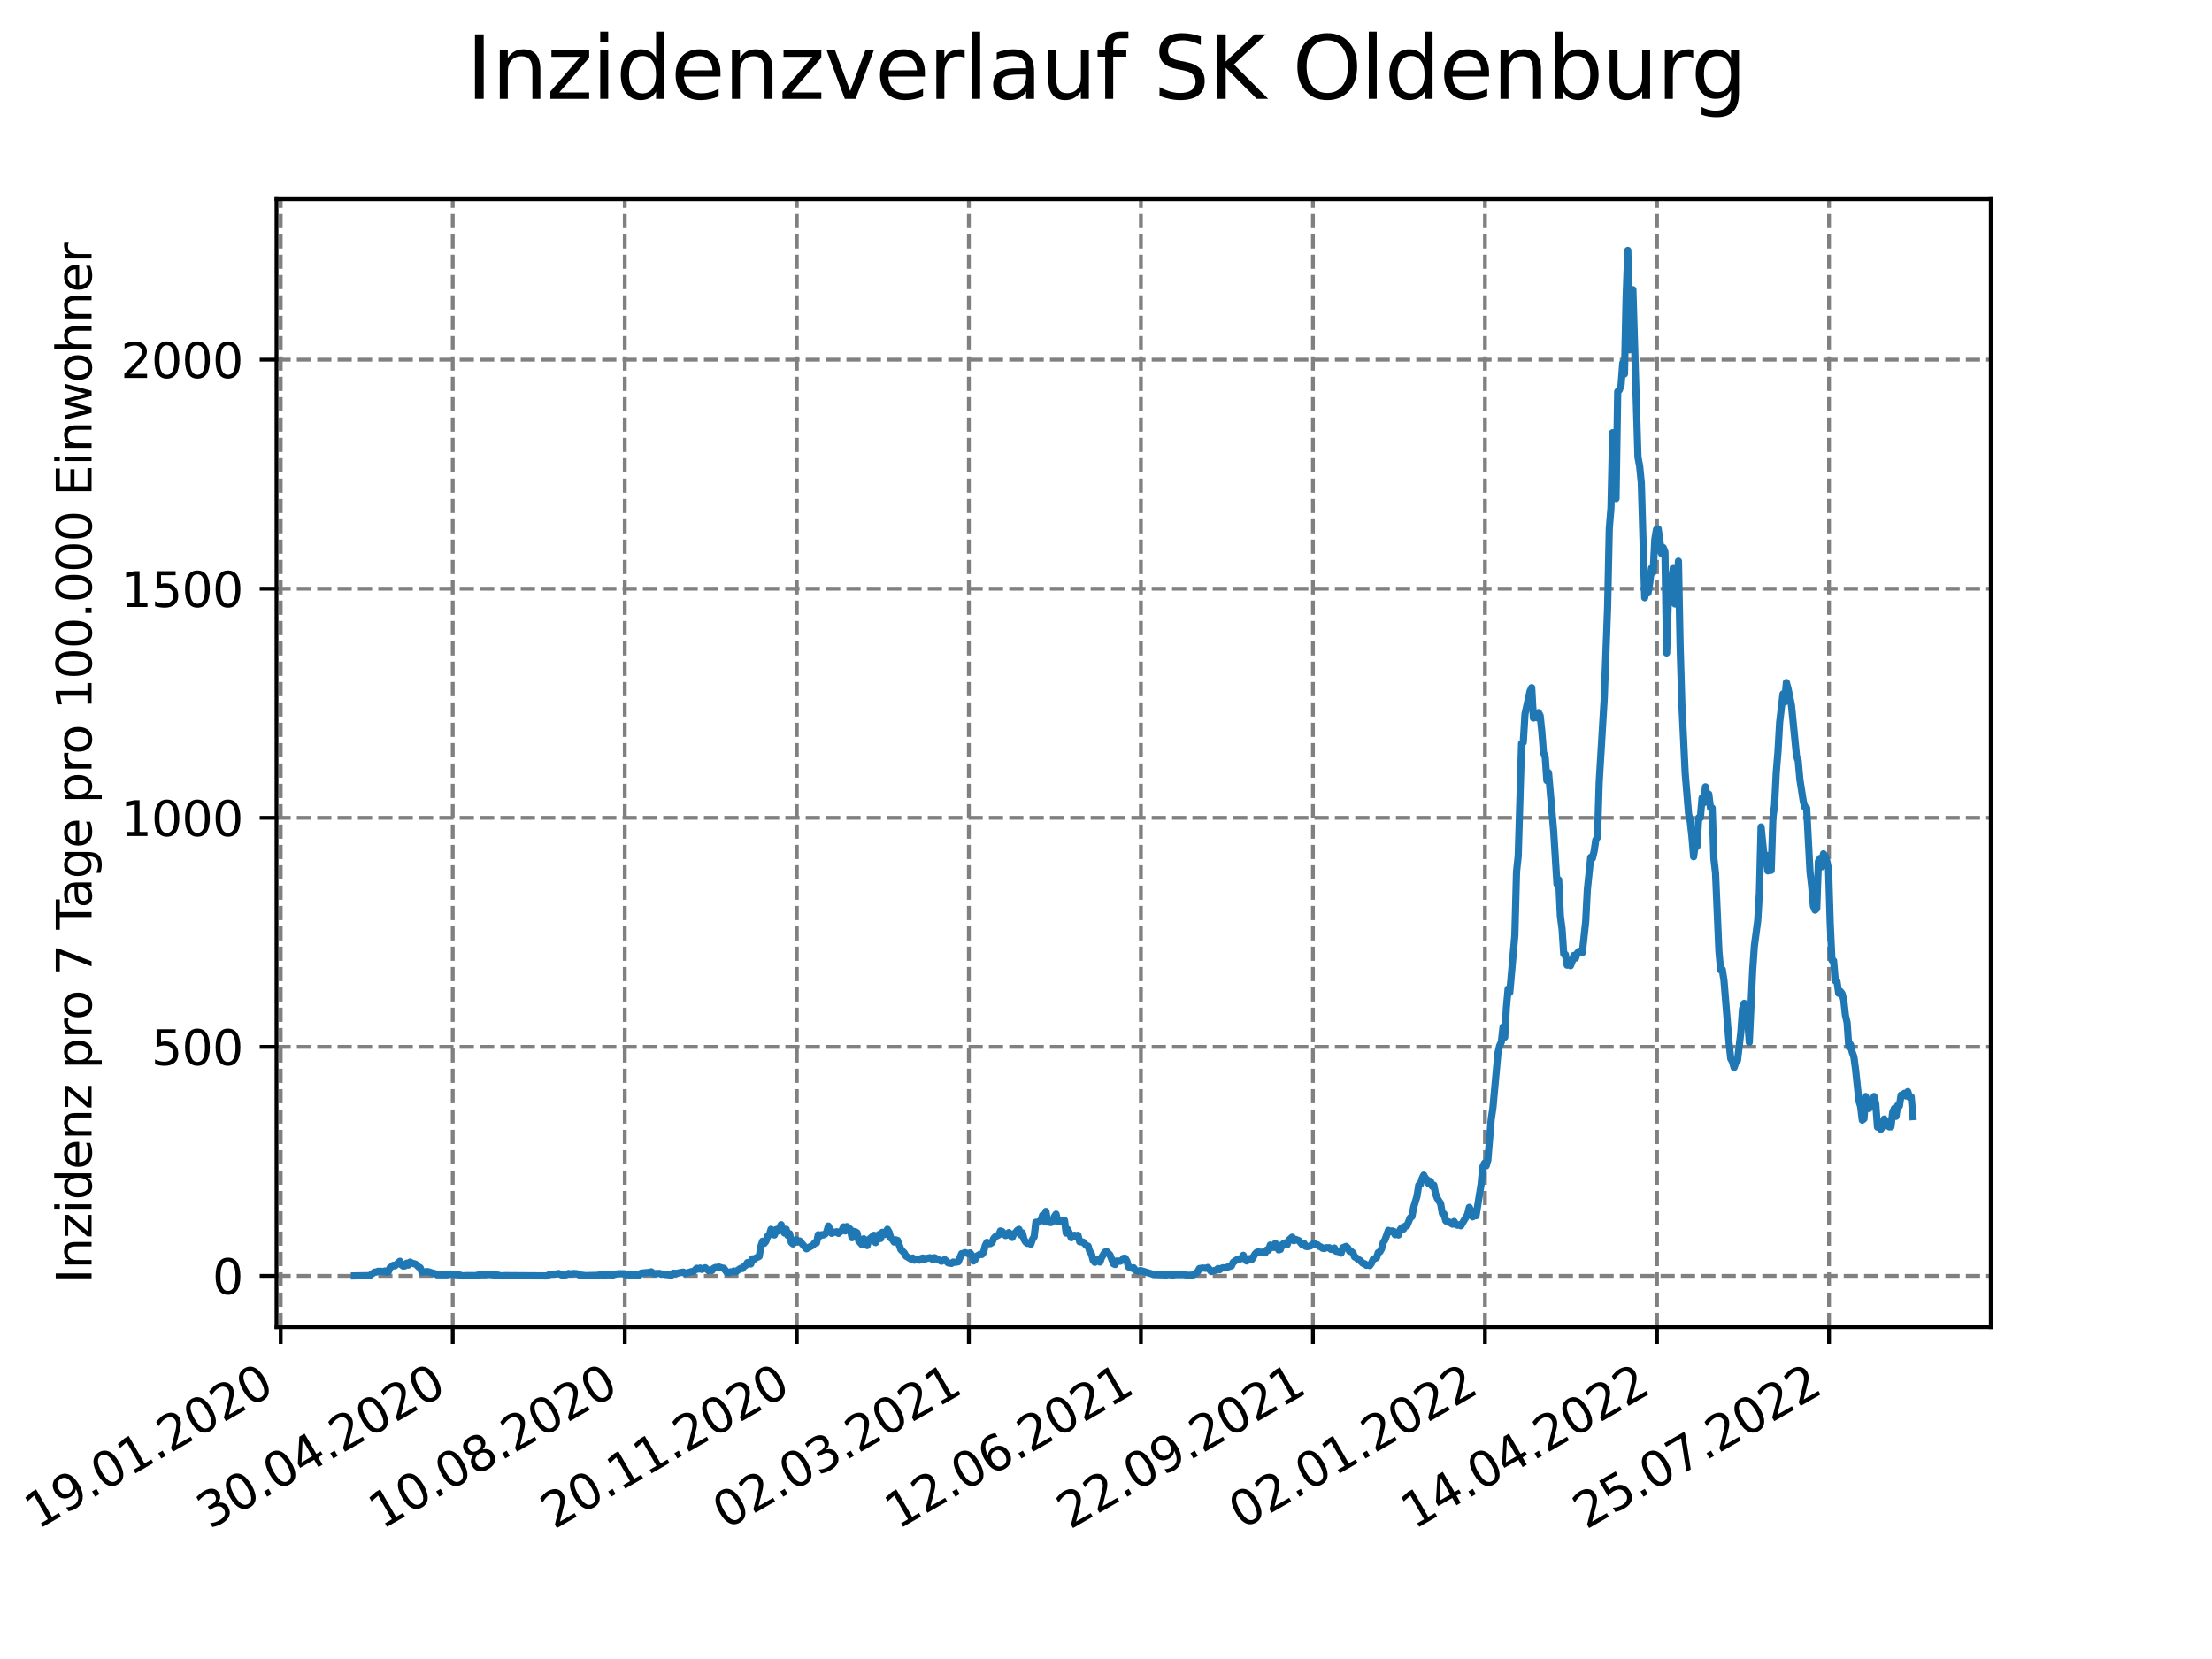 <?xml version="1.0" encoding="utf-8" standalone="no"?>
<!DOCTYPE svg PUBLIC "-//W3C//DTD SVG 1.1//EN"
  "http://www.w3.org/Graphics/SVG/1.1/DTD/svg11.dtd">
<svg xmlns:xlink="http://www.w3.org/1999/xlink" width="460.8pt" height="345.6pt" viewBox="0 0 460.8 345.6" xmlns="http://www.w3.org/2000/svg" version="1.1">
 <defs>
  <style type="text/css">*{stroke-linejoin: round; stroke-linecap: butt}</style>
 </defs>
 <g id="figure_1">
  <g id="patch_1">
   <path d="M 0 345.6 
L 460.8 345.6 
L 460.8 0 
L 0 0 
z
" style="fill: #ffffff"/>
  </g>
  <g id="axes_1">
   <g id="patch_2">
    <path d="M 57.6 276.48 
L 414.72 276.48 
L 414.72 41.472 
L 57.6 41.472 
z
" style="fill: #ffffff"/>
   </g>
   <g id="matplotlib.axis_1">
    <g id="xtick_1">
     <g id="line2d_1">
      <path d="M 58.475 276.48 
L 58.475 41.472 
" clip-path="url(#pb32de85c74)" style="fill: none; stroke-dasharray: 2.96,1.28; stroke-dashoffset: 0; stroke: #808080; stroke-width: 0.8"/>
     </g>
     <g id="line2d_2">
      <defs>
       <path id="m9181c59af6" d="M 0 0 
L 0 3.5 
" style="stroke: #000000; stroke-width: 0.8"/>
      </defs>
      <g>
       <use xlink:href="#m9181c59af6" x="58.475" y="276.48" style="stroke: #000000; stroke-width: 0.8"/>
      </g>
     </g>
     <g id="text_1">
      <!-- 19.01.2020 -->
      <g transform="translate(7.85 318.689)rotate(-30)scale(0.1 -0.1)">
       <defs>
        <path id="DejaVuSans-31" d="M 794 531 
L 1825 531 
L 1825 4091 
L 703 3866 
L 703 4441 
L 1819 4666 
L 2450 4666 
L 2450 531 
L 3481 531 
L 3481 0 
L 794 0 
L 794 531 
z
" transform="scale(0.016)"/>
        <path id="DejaVuSans-39" d="M 703 97 
L 703 672 
Q 941 559 1184 500 
Q 1428 441 1663 441 
Q 2288 441 2617 861 
Q 2947 1281 2994 2138 
Q 2813 1869 2534 1725 
Q 2256 1581 1919 1581 
Q 1219 1581 811 2004 
Q 403 2428 403 3163 
Q 403 3881 828 4315 
Q 1253 4750 1959 4750 
Q 2769 4750 3195 4129 
Q 3622 3509 3622 2328 
Q 3622 1225 3098 567 
Q 2575 -91 1691 -91 
Q 1453 -91 1209 -44 
Q 966 3 703 97 
z
M 1959 2075 
Q 2384 2075 2632 2365 
Q 2881 2656 2881 3163 
Q 2881 3666 2632 3958 
Q 2384 4250 1959 4250 
Q 1534 4250 1286 3958 
Q 1038 3666 1038 3163 
Q 1038 2656 1286 2365 
Q 1534 2075 1959 2075 
z
" transform="scale(0.016)"/>
        <path id="DejaVuSans-2e" d="M 684 794 
L 1344 794 
L 1344 0 
L 684 0 
L 684 794 
z
" transform="scale(0.016)"/>
        <path id="DejaVuSans-30" d="M 2034 4250 
Q 1547 4250 1301 3770 
Q 1056 3291 1056 2328 
Q 1056 1369 1301 889 
Q 1547 409 2034 409 
Q 2525 409 2770 889 
Q 3016 1369 3016 2328 
Q 3016 3291 2770 3770 
Q 2525 4250 2034 4250 
z
M 2034 4750 
Q 2819 4750 3233 4129 
Q 3647 3509 3647 2328 
Q 3647 1150 3233 529 
Q 2819 -91 2034 -91 
Q 1250 -91 836 529 
Q 422 1150 422 2328 
Q 422 3509 836 4129 
Q 1250 4750 2034 4750 
z
" transform="scale(0.016)"/>
        <path id="DejaVuSans-32" d="M 1228 531 
L 3431 531 
L 3431 0 
L 469 0 
L 469 531 
Q 828 903 1448 1529 
Q 2069 2156 2228 2338 
Q 2531 2678 2651 2914 
Q 2772 3150 2772 3378 
Q 2772 3750 2511 3984 
Q 2250 4219 1831 4219 
Q 1534 4219 1204 4116 
Q 875 4013 500 3803 
L 500 4441 
Q 881 4594 1212 4672 
Q 1544 4750 1819 4750 
Q 2544 4750 2975 4387 
Q 3406 4025 3406 3419 
Q 3406 3131 3298 2873 
Q 3191 2616 2906 2266 
Q 2828 2175 2409 1742 
Q 1991 1309 1228 531 
z
" transform="scale(0.016)"/>
       </defs>
       <use xlink:href="#DejaVuSans-31"/>
       <use xlink:href="#DejaVuSans-39" x="63.623"/>
       <use xlink:href="#DejaVuSans-2e" x="127.246"/>
       <use xlink:href="#DejaVuSans-30" x="159.033"/>
       <use xlink:href="#DejaVuSans-31" x="222.656"/>
       <use xlink:href="#DejaVuSans-2e" x="286.279"/>
       <use xlink:href="#DejaVuSans-32" x="318.066"/>
       <use xlink:href="#DejaVuSans-30" x="381.689"/>
       <use xlink:href="#DejaVuSans-32" x="445.312"/>
       <use xlink:href="#DejaVuSans-30" x="508.936"/>
      </g>
     </g>
    </g>
    <g id="xtick_2">
     <g id="line2d_3">
      <path d="M 94.314 276.48 
L 94.314 41.472 
" clip-path="url(#pb32de85c74)" style="fill: none; stroke-dasharray: 2.96,1.28; stroke-dashoffset: 0; stroke: #808080; stroke-width: 0.8"/>
     </g>
     <g id="line2d_4">
      <g>
       <use xlink:href="#m9181c59af6" x="94.314" y="276.48" style="stroke: #000000; stroke-width: 0.8"/>
      </g>
     </g>
     <g id="text_2">
      <!-- 30.04.2020 -->
      <g transform="translate(43.689 318.689)rotate(-30)scale(0.1 -0.1)">
       <defs>
        <path id="DejaVuSans-33" d="M 2597 2516 
Q 3050 2419 3304 2112 
Q 3559 1806 3559 1356 
Q 3559 666 3084 287 
Q 2609 -91 1734 -91 
Q 1441 -91 1130 -33 
Q 819 25 488 141 
L 488 750 
Q 750 597 1062 519 
Q 1375 441 1716 441 
Q 2309 441 2620 675 
Q 2931 909 2931 1356 
Q 2931 1769 2642 2001 
Q 2353 2234 1838 2234 
L 1294 2234 
L 1294 2753 
L 1863 2753 
Q 2328 2753 2575 2939 
Q 2822 3125 2822 3475 
Q 2822 3834 2567 4026 
Q 2313 4219 1838 4219 
Q 1578 4219 1281 4162 
Q 984 4106 628 3988 
L 628 4550 
Q 988 4650 1302 4700 
Q 1616 4750 1894 4750 
Q 2613 4750 3031 4423 
Q 3450 4097 3450 3541 
Q 3450 3153 3228 2886 
Q 3006 2619 2597 2516 
z
" transform="scale(0.016)"/>
        <path id="DejaVuSans-34" d="M 2419 4116 
L 825 1625 
L 2419 1625 
L 2419 4116 
z
M 2253 4666 
L 3047 4666 
L 3047 1625 
L 3713 1625 
L 3713 1100 
L 3047 1100 
L 3047 0 
L 2419 0 
L 2419 1100 
L 313 1100 
L 313 1709 
L 2253 4666 
z
" transform="scale(0.016)"/>
       </defs>
       <use xlink:href="#DejaVuSans-33"/>
       <use xlink:href="#DejaVuSans-30" x="63.623"/>
       <use xlink:href="#DejaVuSans-2e" x="127.246"/>
       <use xlink:href="#DejaVuSans-30" x="159.033"/>
       <use xlink:href="#DejaVuSans-34" x="222.656"/>
       <use xlink:href="#DejaVuSans-2e" x="286.279"/>
       <use xlink:href="#DejaVuSans-32" x="318.066"/>
       <use xlink:href="#DejaVuSans-30" x="381.689"/>
       <use xlink:href="#DejaVuSans-32" x="445.312"/>
       <use xlink:href="#DejaVuSans-30" x="508.936"/>
      </g>
     </g>
    </g>
    <g id="xtick_3">
     <g id="line2d_5">
      <path d="M 130.152 276.48 
L 130.152 41.472 
" clip-path="url(#pb32de85c74)" style="fill: none; stroke-dasharray: 2.96,1.28; stroke-dashoffset: 0; stroke: #808080; stroke-width: 0.8"/>
     </g>
     <g id="line2d_6">
      <g>
       <use xlink:href="#m9181c59af6" x="130.152" y="276.48" style="stroke: #000000; stroke-width: 0.8"/>
      </g>
     </g>
     <g id="text_3">
      <!-- 10.08.2020 -->
      <g transform="translate(79.527 318.689)rotate(-30)scale(0.1 -0.1)">
       <defs>
        <path id="DejaVuSans-38" d="M 2034 2216 
Q 1584 2216 1326 1975 
Q 1069 1734 1069 1313 
Q 1069 891 1326 650 
Q 1584 409 2034 409 
Q 2484 409 2743 651 
Q 3003 894 3003 1313 
Q 3003 1734 2745 1975 
Q 2488 2216 2034 2216 
z
M 1403 2484 
Q 997 2584 770 2862 
Q 544 3141 544 3541 
Q 544 4100 942 4425 
Q 1341 4750 2034 4750 
Q 2731 4750 3128 4425 
Q 3525 4100 3525 3541 
Q 3525 3141 3298 2862 
Q 3072 2584 2669 2484 
Q 3125 2378 3379 2068 
Q 3634 1759 3634 1313 
Q 3634 634 3220 271 
Q 2806 -91 2034 -91 
Q 1263 -91 848 271 
Q 434 634 434 1313 
Q 434 1759 690 2068 
Q 947 2378 1403 2484 
z
M 1172 3481 
Q 1172 3119 1398 2916 
Q 1625 2713 2034 2713 
Q 2441 2713 2670 2916 
Q 2900 3119 2900 3481 
Q 2900 3844 2670 4047 
Q 2441 4250 2034 4250 
Q 1625 4250 1398 4047 
Q 1172 3844 1172 3481 
z
" transform="scale(0.016)"/>
       </defs>
       <use xlink:href="#DejaVuSans-31"/>
       <use xlink:href="#DejaVuSans-30" x="63.623"/>
       <use xlink:href="#DejaVuSans-2e" x="127.246"/>
       <use xlink:href="#DejaVuSans-30" x="159.033"/>
       <use xlink:href="#DejaVuSans-38" x="222.656"/>
       <use xlink:href="#DejaVuSans-2e" x="286.279"/>
       <use xlink:href="#DejaVuSans-32" x="318.066"/>
       <use xlink:href="#DejaVuSans-30" x="381.689"/>
       <use xlink:href="#DejaVuSans-32" x="445.312"/>
       <use xlink:href="#DejaVuSans-30" x="508.936"/>
      </g>
     </g>
    </g>
    <g id="xtick_4">
     <g id="line2d_7">
      <path d="M 165.991 276.48 
L 165.991 41.472 
" clip-path="url(#pb32de85c74)" style="fill: none; stroke-dasharray: 2.96,1.28; stroke-dashoffset: 0; stroke: #808080; stroke-width: 0.8"/>
     </g>
     <g id="line2d_8">
      <g>
       <use xlink:href="#m9181c59af6" x="165.991" y="276.48" style="stroke: #000000; stroke-width: 0.8"/>
      </g>
     </g>
     <g id="text_4">
      <!-- 20.11.2020 -->
      <g transform="translate(115.366 318.689)rotate(-30)scale(0.1 -0.1)">
       <use xlink:href="#DejaVuSans-32"/>
       <use xlink:href="#DejaVuSans-30" x="63.623"/>
       <use xlink:href="#DejaVuSans-2e" x="127.246"/>
       <use xlink:href="#DejaVuSans-31" x="159.033"/>
       <use xlink:href="#DejaVuSans-31" x="222.656"/>
       <use xlink:href="#DejaVuSans-2e" x="286.279"/>
       <use xlink:href="#DejaVuSans-32" x="318.066"/>
       <use xlink:href="#DejaVuSans-30" x="381.689"/>
       <use xlink:href="#DejaVuSans-32" x="445.312"/>
       <use xlink:href="#DejaVuSans-30" x="508.936"/>
      </g>
     </g>
    </g>
    <g id="xtick_5">
     <g id="line2d_9">
      <path d="M 201.829 276.48 
L 201.829 41.472 
" clip-path="url(#pb32de85c74)" style="fill: none; stroke-dasharray: 2.96,1.28; stroke-dashoffset: 0; stroke: #808080; stroke-width: 0.8"/>
     </g>
     <g id="line2d_10">
      <g>
       <use xlink:href="#m9181c59af6" x="201.829" y="276.48" style="stroke: #000000; stroke-width: 0.8"/>
      </g>
     </g>
     <g id="text_5">
      <!-- 02.03.2021 -->
      <g transform="translate(151.204 318.689)rotate(-30)scale(0.1 -0.1)">
       <use xlink:href="#DejaVuSans-30"/>
       <use xlink:href="#DejaVuSans-32" x="63.623"/>
       <use xlink:href="#DejaVuSans-2e" x="127.246"/>
       <use xlink:href="#DejaVuSans-30" x="159.033"/>
       <use xlink:href="#DejaVuSans-33" x="222.656"/>
       <use xlink:href="#DejaVuSans-2e" x="286.279"/>
       <use xlink:href="#DejaVuSans-32" x="318.066"/>
       <use xlink:href="#DejaVuSans-30" x="381.689"/>
       <use xlink:href="#DejaVuSans-32" x="445.312"/>
       <use xlink:href="#DejaVuSans-31" x="508.936"/>
      </g>
     </g>
    </g>
    <g id="xtick_6">
     <g id="line2d_11">
      <path d="M 237.668 276.48 
L 237.668 41.472 
" clip-path="url(#pb32de85c74)" style="fill: none; stroke-dasharray: 2.96,1.28; stroke-dashoffset: 0; stroke: #808080; stroke-width: 0.8"/>
     </g>
     <g id="line2d_12">
      <g>
       <use xlink:href="#m9181c59af6" x="237.668" y="276.48" style="stroke: #000000; stroke-width: 0.8"/>
      </g>
     </g>
     <g id="text_6">
      <!-- 12.06.2021 -->
      <g transform="translate(187.043 318.689)rotate(-30)scale(0.1 -0.1)">
       <defs>
        <path id="DejaVuSans-36" d="M 2113 2584 
Q 1688 2584 1439 2293 
Q 1191 2003 1191 1497 
Q 1191 994 1439 701 
Q 1688 409 2113 409 
Q 2538 409 2786 701 
Q 3034 994 3034 1497 
Q 3034 2003 2786 2293 
Q 2538 2584 2113 2584 
z
M 3366 4563 
L 3366 3988 
Q 3128 4100 2886 4159 
Q 2644 4219 2406 4219 
Q 1781 4219 1451 3797 
Q 1122 3375 1075 2522 
Q 1259 2794 1537 2939 
Q 1816 3084 2150 3084 
Q 2853 3084 3261 2657 
Q 3669 2231 3669 1497 
Q 3669 778 3244 343 
Q 2819 -91 2113 -91 
Q 1303 -91 875 529 
Q 447 1150 447 2328 
Q 447 3434 972 4092 
Q 1497 4750 2381 4750 
Q 2619 4750 2861 4703 
Q 3103 4656 3366 4563 
z
" transform="scale(0.016)"/>
       </defs>
       <use xlink:href="#DejaVuSans-31"/>
       <use xlink:href="#DejaVuSans-32" x="63.623"/>
       <use xlink:href="#DejaVuSans-2e" x="127.246"/>
       <use xlink:href="#DejaVuSans-30" x="159.033"/>
       <use xlink:href="#DejaVuSans-36" x="222.656"/>
       <use xlink:href="#DejaVuSans-2e" x="286.279"/>
       <use xlink:href="#DejaVuSans-32" x="318.066"/>
       <use xlink:href="#DejaVuSans-30" x="381.689"/>
       <use xlink:href="#DejaVuSans-32" x="445.312"/>
       <use xlink:href="#DejaVuSans-31" x="508.936"/>
      </g>
     </g>
    </g>
    <g id="xtick_7">
     <g id="line2d_13">
      <path d="M 273.506 276.48 
L 273.506 41.472 
" clip-path="url(#pb32de85c74)" style="fill: none; stroke-dasharray: 2.96,1.28; stroke-dashoffset: 0; stroke: #808080; stroke-width: 0.8"/>
     </g>
     <g id="line2d_14">
      <g>
       <use xlink:href="#m9181c59af6" x="273.506" y="276.48" style="stroke: #000000; stroke-width: 0.8"/>
      </g>
     </g>
     <g id="text_7">
      <!-- 22.09.2021 -->
      <g transform="translate(222.881 318.689)rotate(-30)scale(0.1 -0.1)">
       <use xlink:href="#DejaVuSans-32"/>
       <use xlink:href="#DejaVuSans-32" x="63.623"/>
       <use xlink:href="#DejaVuSans-2e" x="127.246"/>
       <use xlink:href="#DejaVuSans-30" x="159.033"/>
       <use xlink:href="#DejaVuSans-39" x="222.656"/>
       <use xlink:href="#DejaVuSans-2e" x="286.279"/>
       <use xlink:href="#DejaVuSans-32" x="318.066"/>
       <use xlink:href="#DejaVuSans-30" x="381.689"/>
       <use xlink:href="#DejaVuSans-32" x="445.312"/>
       <use xlink:href="#DejaVuSans-31" x="508.936"/>
      </g>
     </g>
    </g>
    <g id="xtick_8">
     <g id="line2d_15">
      <path d="M 309.345 276.48 
L 309.345 41.472 
" clip-path="url(#pb32de85c74)" style="fill: none; stroke-dasharray: 2.96,1.28; stroke-dashoffset: 0; stroke: #808080; stroke-width: 0.8"/>
     </g>
     <g id="line2d_16">
      <g>
       <use xlink:href="#m9181c59af6" x="309.345" y="276.48" style="stroke: #000000; stroke-width: 0.8"/>
      </g>
     </g>
     <g id="text_8">
      <!-- 02.01.2022 -->
      <g transform="translate(258.72 318.689)rotate(-30)scale(0.1 -0.1)">
       <use xlink:href="#DejaVuSans-30"/>
       <use xlink:href="#DejaVuSans-32" x="63.623"/>
       <use xlink:href="#DejaVuSans-2e" x="127.246"/>
       <use xlink:href="#DejaVuSans-30" x="159.033"/>
       <use xlink:href="#DejaVuSans-31" x="222.656"/>
       <use xlink:href="#DejaVuSans-2e" x="286.279"/>
       <use xlink:href="#DejaVuSans-32" x="318.066"/>
       <use xlink:href="#DejaVuSans-30" x="381.689"/>
       <use xlink:href="#DejaVuSans-32" x="445.312"/>
       <use xlink:href="#DejaVuSans-32" x="508.936"/>
      </g>
     </g>
    </g>
    <g id="xtick_9">
     <g id="line2d_17">
      <path d="M 345.183 276.48 
L 345.183 41.472 
" clip-path="url(#pb32de85c74)" style="fill: none; stroke-dasharray: 2.96,1.28; stroke-dashoffset: 0; stroke: #808080; stroke-width: 0.8"/>
     </g>
     <g id="line2d_18">
      <g>
       <use xlink:href="#m9181c59af6" x="345.183" y="276.48" style="stroke: #000000; stroke-width: 0.8"/>
      </g>
     </g>
     <g id="text_9">
      <!-- 14.04.2022 -->
      <g transform="translate(294.558 318.689)rotate(-30)scale(0.1 -0.1)">
       <use xlink:href="#DejaVuSans-31"/>
       <use xlink:href="#DejaVuSans-34" x="63.623"/>
       <use xlink:href="#DejaVuSans-2e" x="127.246"/>
       <use xlink:href="#DejaVuSans-30" x="159.033"/>
       <use xlink:href="#DejaVuSans-34" x="222.656"/>
       <use xlink:href="#DejaVuSans-2e" x="286.279"/>
       <use xlink:href="#DejaVuSans-32" x="318.066"/>
       <use xlink:href="#DejaVuSans-30" x="381.689"/>
       <use xlink:href="#DejaVuSans-32" x="445.312"/>
       <use xlink:href="#DejaVuSans-32" x="508.936"/>
      </g>
     </g>
    </g>
    <g id="xtick_10">
     <g id="line2d_19">
      <path d="M 381.022 276.48 
L 381.022 41.472 
" clip-path="url(#pb32de85c74)" style="fill: none; stroke-dasharray: 2.96,1.28; stroke-dashoffset: 0; stroke: #808080; stroke-width: 0.8"/>
     </g>
     <g id="line2d_20">
      <g>
       <use xlink:href="#m9181c59af6" x="381.022" y="276.48" style="stroke: #000000; stroke-width: 0.8"/>
      </g>
     </g>
     <g id="text_10">
      <!-- 25.07.2022 -->
      <g transform="translate(330.397 318.689)rotate(-30)scale(0.1 -0.1)">
       <defs>
        <path id="DejaVuSans-35" d="M 691 4666 
L 3169 4666 
L 3169 4134 
L 1269 4134 
L 1269 2991 
Q 1406 3038 1543 3061 
Q 1681 3084 1819 3084 
Q 2600 3084 3056 2656 
Q 3513 2228 3513 1497 
Q 3513 744 3044 326 
Q 2575 -91 1722 -91 
Q 1428 -91 1123 -41 
Q 819 9 494 109 
L 494 744 
Q 775 591 1075 516 
Q 1375 441 1709 441 
Q 2250 441 2565 725 
Q 2881 1009 2881 1497 
Q 2881 1984 2565 2268 
Q 2250 2553 1709 2553 
Q 1456 2553 1204 2497 
Q 953 2441 691 2322 
L 691 4666 
z
" transform="scale(0.016)"/>
        <path id="DejaVuSans-37" d="M 525 4666 
L 3525 4666 
L 3525 4397 
L 1831 0 
L 1172 0 
L 2766 4134 
L 525 4134 
L 525 4666 
z
" transform="scale(0.016)"/>
       </defs>
       <use xlink:href="#DejaVuSans-32"/>
       <use xlink:href="#DejaVuSans-35" x="63.623"/>
       <use xlink:href="#DejaVuSans-2e" x="127.246"/>
       <use xlink:href="#DejaVuSans-30" x="159.033"/>
       <use xlink:href="#DejaVuSans-37" x="222.656"/>
       <use xlink:href="#DejaVuSans-2e" x="286.279"/>
       <use xlink:href="#DejaVuSans-32" x="318.066"/>
       <use xlink:href="#DejaVuSans-30" x="381.689"/>
       <use xlink:href="#DejaVuSans-32" x="445.312"/>
       <use xlink:href="#DejaVuSans-32" x="508.936"/>
      </g>
     </g>
    </g>
   </g>
   <g id="matplotlib.axis_2">
    <g id="ytick_1">
     <g id="line2d_21">
      <path d="M 57.6 265.798 
L 414.72 265.798 
" clip-path="url(#pb32de85c74)" style="fill: none; stroke-dasharray: 2.96,1.28; stroke-dashoffset: 0; stroke: #808080; stroke-width: 0.8"/>
     </g>
     <g id="line2d_22">
      <defs>
       <path id="m106a27d198" d="M 0 0 
L -3.5 0 
" style="stroke: #000000; stroke-width: 0.8"/>
      </defs>
      <g>
       <use xlink:href="#m106a27d198" x="57.6" y="265.798" style="stroke: #000000; stroke-width: 0.8"/>
      </g>
     </g>
     <g id="text_11">
      <!-- 0 -->
      <g transform="translate(44.237 269.597)scale(0.1 -0.1)">
       <use xlink:href="#DejaVuSans-30"/>
      </g>
     </g>
    </g>
    <g id="ytick_2">
     <g id="line2d_23">
      <path d="M 57.6 218.08 
L 414.72 218.08 
" clip-path="url(#pb32de85c74)" style="fill: none; stroke-dasharray: 2.96,1.28; stroke-dashoffset: 0; stroke: #808080; stroke-width: 0.8"/>
     </g>
     <g id="line2d_24">
      <g>
       <use xlink:href="#m106a27d198" x="57.6" y="218.08" style="stroke: #000000; stroke-width: 0.8"/>
      </g>
     </g>
     <g id="text_12">
      <!-- 500 -->
      <g transform="translate(31.512 221.879)scale(0.1 -0.1)">
       <use xlink:href="#DejaVuSans-35"/>
       <use xlink:href="#DejaVuSans-30" x="63.623"/>
       <use xlink:href="#DejaVuSans-30" x="127.246"/>
      </g>
     </g>
    </g>
    <g id="ytick_3">
     <g id="line2d_25">
      <path d="M 57.6 170.363 
L 414.72 170.363 
" clip-path="url(#pb32de85c74)" style="fill: none; stroke-dasharray: 2.96,1.28; stroke-dashoffset: 0; stroke: #808080; stroke-width: 0.8"/>
     </g>
     <g id="line2d_26">
      <g>
       <use xlink:href="#m106a27d198" x="57.6" y="170.363" style="stroke: #000000; stroke-width: 0.8"/>
      </g>
     </g>
     <g id="text_13">
      <!-- 1000 -->
      <g transform="translate(25.15 174.162)scale(0.1 -0.1)">
       <use xlink:href="#DejaVuSans-31"/>
       <use xlink:href="#DejaVuSans-30" x="63.623"/>
       <use xlink:href="#DejaVuSans-30" x="127.246"/>
       <use xlink:href="#DejaVuSans-30" x="190.869"/>
      </g>
     </g>
    </g>
    <g id="ytick_4">
     <g id="line2d_27">
      <path d="M 57.6 122.645 
L 414.72 122.645 
" clip-path="url(#pb32de85c74)" style="fill: none; stroke-dasharray: 2.96,1.28; stroke-dashoffset: 0; stroke: #808080; stroke-width: 0.8"/>
     </g>
     <g id="line2d_28">
      <g>
       <use xlink:href="#m106a27d198" x="57.6" y="122.645" style="stroke: #000000; stroke-width: 0.8"/>
      </g>
     </g>
     <g id="text_14">
      <!-- 1500 -->
      <g transform="translate(25.15 126.444)scale(0.1 -0.1)">
       <use xlink:href="#DejaVuSans-31"/>
       <use xlink:href="#DejaVuSans-35" x="63.623"/>
       <use xlink:href="#DejaVuSans-30" x="127.246"/>
       <use xlink:href="#DejaVuSans-30" x="190.869"/>
      </g>
     </g>
    </g>
    <g id="ytick_5">
     <g id="line2d_29">
      <path d="M 57.6 74.927 
L 414.72 74.927 
" clip-path="url(#pb32de85c74)" style="fill: none; stroke-dasharray: 2.96,1.28; stroke-dashoffset: 0; stroke: #808080; stroke-width: 0.8"/>
     </g>
     <g id="line2d_30">
      <g>
       <use xlink:href="#m106a27d198" x="57.6" y="74.927" style="stroke: #000000; stroke-width: 0.8"/>
      </g>
     </g>
     <g id="text_15">
      <!-- 2000 -->
      <g transform="translate(25.15 78.727)scale(0.1 -0.1)">
       <use xlink:href="#DejaVuSans-32"/>
       <use xlink:href="#DejaVuSans-30" x="63.623"/>
       <use xlink:href="#DejaVuSans-30" x="127.246"/>
       <use xlink:href="#DejaVuSans-30" x="190.869"/>
      </g>
     </g>
    </g>
    <g id="text_16">
     <!-- Inzidenz pro 7 Tage pro 100.000 Einwohner -->
     <g transform="translate(19.07 267.301)rotate(-90)scale(0.1 -0.1)">
      <defs>
       <path id="DejaVuSans-49" d="M 628 4666 
L 1259 4666 
L 1259 0 
L 628 0 
L 628 4666 
z
" transform="scale(0.016)"/>
       <path id="DejaVuSans-6e" d="M 3513 2113 
L 3513 0 
L 2938 0 
L 2938 2094 
Q 2938 2591 2744 2837 
Q 2550 3084 2163 3084 
Q 1697 3084 1428 2787 
Q 1159 2491 1159 1978 
L 1159 0 
L 581 0 
L 581 3500 
L 1159 3500 
L 1159 2956 
Q 1366 3272 1645 3428 
Q 1925 3584 2291 3584 
Q 2894 3584 3203 3211 
Q 3513 2838 3513 2113 
z
" transform="scale(0.016)"/>
       <path id="DejaVuSans-7a" d="M 353 3500 
L 3084 3500 
L 3084 2975 
L 922 459 
L 3084 459 
L 3084 0 
L 275 0 
L 275 525 
L 2438 3041 
L 353 3041 
L 353 3500 
z
" transform="scale(0.016)"/>
       <path id="DejaVuSans-69" d="M 603 3500 
L 1178 3500 
L 1178 0 
L 603 0 
L 603 3500 
z
M 603 4863 
L 1178 4863 
L 1178 4134 
L 603 4134 
L 603 4863 
z
" transform="scale(0.016)"/>
       <path id="DejaVuSans-64" d="M 2906 2969 
L 2906 4863 
L 3481 4863 
L 3481 0 
L 2906 0 
L 2906 525 
Q 2725 213 2448 61 
Q 2172 -91 1784 -91 
Q 1150 -91 751 415 
Q 353 922 353 1747 
Q 353 2572 751 3078 
Q 1150 3584 1784 3584 
Q 2172 3584 2448 3432 
Q 2725 3281 2906 2969 
z
M 947 1747 
Q 947 1113 1208 752 
Q 1469 391 1925 391 
Q 2381 391 2643 752 
Q 2906 1113 2906 1747 
Q 2906 2381 2643 2742 
Q 2381 3103 1925 3103 
Q 1469 3103 1208 2742 
Q 947 2381 947 1747 
z
" transform="scale(0.016)"/>
       <path id="DejaVuSans-65" d="M 3597 1894 
L 3597 1613 
L 953 1613 
Q 991 1019 1311 708 
Q 1631 397 2203 397 
Q 2534 397 2845 478 
Q 3156 559 3463 722 
L 3463 178 
Q 3153 47 2828 -22 
Q 2503 -91 2169 -91 
Q 1331 -91 842 396 
Q 353 884 353 1716 
Q 353 2575 817 3079 
Q 1281 3584 2069 3584 
Q 2775 3584 3186 3129 
Q 3597 2675 3597 1894 
z
M 3022 2063 
Q 3016 2534 2758 2815 
Q 2500 3097 2075 3097 
Q 1594 3097 1305 2825 
Q 1016 2553 972 2059 
L 3022 2063 
z
" transform="scale(0.016)"/>
       <path id="DejaVuSans-20" transform="scale(0.016)"/>
       <path id="DejaVuSans-70" d="M 1159 525 
L 1159 -1331 
L 581 -1331 
L 581 3500 
L 1159 3500 
L 1159 2969 
Q 1341 3281 1617 3432 
Q 1894 3584 2278 3584 
Q 2916 3584 3314 3078 
Q 3713 2572 3713 1747 
Q 3713 922 3314 415 
Q 2916 -91 2278 -91 
Q 1894 -91 1617 61 
Q 1341 213 1159 525 
z
M 3116 1747 
Q 3116 2381 2855 2742 
Q 2594 3103 2138 3103 
Q 1681 3103 1420 2742 
Q 1159 2381 1159 1747 
Q 1159 1113 1420 752 
Q 1681 391 2138 391 
Q 2594 391 2855 752 
Q 3116 1113 3116 1747 
z
" transform="scale(0.016)"/>
       <path id="DejaVuSans-72" d="M 2631 2963 
Q 2534 3019 2420 3045 
Q 2306 3072 2169 3072 
Q 1681 3072 1420 2755 
Q 1159 2438 1159 1844 
L 1159 0 
L 581 0 
L 581 3500 
L 1159 3500 
L 1159 2956 
Q 1341 3275 1631 3429 
Q 1922 3584 2338 3584 
Q 2397 3584 2469 3576 
Q 2541 3569 2628 3553 
L 2631 2963 
z
" transform="scale(0.016)"/>
       <path id="DejaVuSans-6f" d="M 1959 3097 
Q 1497 3097 1228 2736 
Q 959 2375 959 1747 
Q 959 1119 1226 758 
Q 1494 397 1959 397 
Q 2419 397 2687 759 
Q 2956 1122 2956 1747 
Q 2956 2369 2687 2733 
Q 2419 3097 1959 3097 
z
M 1959 3584 
Q 2709 3584 3137 3096 
Q 3566 2609 3566 1747 
Q 3566 888 3137 398 
Q 2709 -91 1959 -91 
Q 1206 -91 779 398 
Q 353 888 353 1747 
Q 353 2609 779 3096 
Q 1206 3584 1959 3584 
z
" transform="scale(0.016)"/>
       <path id="DejaVuSans-54" d="M -19 4666 
L 3928 4666 
L 3928 4134 
L 2272 4134 
L 2272 0 
L 1638 0 
L 1638 4134 
L -19 4134 
L -19 4666 
z
" transform="scale(0.016)"/>
       <path id="DejaVuSans-61" d="M 2194 1759 
Q 1497 1759 1228 1600 
Q 959 1441 959 1056 
Q 959 750 1161 570 
Q 1363 391 1709 391 
Q 2188 391 2477 730 
Q 2766 1069 2766 1631 
L 2766 1759 
L 2194 1759 
z
M 3341 1997 
L 3341 0 
L 2766 0 
L 2766 531 
Q 2569 213 2275 61 
Q 1981 -91 1556 -91 
Q 1019 -91 701 211 
Q 384 513 384 1019 
Q 384 1609 779 1909 
Q 1175 2209 1959 2209 
L 2766 2209 
L 2766 2266 
Q 2766 2663 2505 2880 
Q 2244 3097 1772 3097 
Q 1472 3097 1187 3025 
Q 903 2953 641 2809 
L 641 3341 
Q 956 3463 1253 3523 
Q 1550 3584 1831 3584 
Q 2591 3584 2966 3190 
Q 3341 2797 3341 1997 
z
" transform="scale(0.016)"/>
       <path id="DejaVuSans-67" d="M 2906 1791 
Q 2906 2416 2648 2759 
Q 2391 3103 1925 3103 
Q 1463 3103 1205 2759 
Q 947 2416 947 1791 
Q 947 1169 1205 825 
Q 1463 481 1925 481 
Q 2391 481 2648 825 
Q 2906 1169 2906 1791 
z
M 3481 434 
Q 3481 -459 3084 -895 
Q 2688 -1331 1869 -1331 
Q 1566 -1331 1297 -1286 
Q 1028 -1241 775 -1147 
L 775 -588 
Q 1028 -725 1275 -790 
Q 1522 -856 1778 -856 
Q 2344 -856 2625 -561 
Q 2906 -266 2906 331 
L 2906 616 
Q 2728 306 2450 153 
Q 2172 0 1784 0 
Q 1141 0 747 490 
Q 353 981 353 1791 
Q 353 2603 747 3093 
Q 1141 3584 1784 3584 
Q 2172 3584 2450 3431 
Q 2728 3278 2906 2969 
L 2906 3500 
L 3481 3500 
L 3481 434 
z
" transform="scale(0.016)"/>
       <path id="DejaVuSans-45" d="M 628 4666 
L 3578 4666 
L 3578 4134 
L 1259 4134 
L 1259 2753 
L 3481 2753 
L 3481 2222 
L 1259 2222 
L 1259 531 
L 3634 531 
L 3634 0 
L 628 0 
L 628 4666 
z
" transform="scale(0.016)"/>
       <path id="DejaVuSans-77" d="M 269 3500 
L 844 3500 
L 1563 769 
L 2278 3500 
L 2956 3500 
L 3675 769 
L 4391 3500 
L 4966 3500 
L 4050 0 
L 3372 0 
L 2619 2869 
L 1863 0 
L 1184 0 
L 269 3500 
z
" transform="scale(0.016)"/>
       <path id="DejaVuSans-68" d="M 3513 2113 
L 3513 0 
L 2938 0 
L 2938 2094 
Q 2938 2591 2744 2837 
Q 2550 3084 2163 3084 
Q 1697 3084 1428 2787 
Q 1159 2491 1159 1978 
L 1159 0 
L 581 0 
L 581 4863 
L 1159 4863 
L 1159 2956 
Q 1366 3272 1645 3428 
Q 1925 3584 2291 3584 
Q 2894 3584 3203 3211 
Q 3513 2838 3513 2113 
z
" transform="scale(0.016)"/>
      </defs>
      <use xlink:href="#DejaVuSans-49"/>
      <use xlink:href="#DejaVuSans-6e" x="29.492"/>
      <use xlink:href="#DejaVuSans-7a" x="92.871"/>
      <use xlink:href="#DejaVuSans-69" x="145.361"/>
      <use xlink:href="#DejaVuSans-64" x="173.145"/>
      <use xlink:href="#DejaVuSans-65" x="236.621"/>
      <use xlink:href="#DejaVuSans-6e" x="298.145"/>
      <use xlink:href="#DejaVuSans-7a" x="361.523"/>
      <use xlink:href="#DejaVuSans-20" x="414.014"/>
      <use xlink:href="#DejaVuSans-70" x="445.801"/>
      <use xlink:href="#DejaVuSans-72" x="509.277"/>
      <use xlink:href="#DejaVuSans-6f" x="548.141"/>
      <use xlink:href="#DejaVuSans-20" x="609.322"/>
      <use xlink:href="#DejaVuSans-37" x="641.109"/>
      <use xlink:href="#DejaVuSans-20" x="704.732"/>
      <use xlink:href="#DejaVuSans-54" x="736.52"/>
      <use xlink:href="#DejaVuSans-61" x="781.104"/>
      <use xlink:href="#DejaVuSans-67" x="842.383"/>
      <use xlink:href="#DejaVuSans-65" x="905.859"/>
      <use xlink:href="#DejaVuSans-20" x="967.383"/>
      <use xlink:href="#DejaVuSans-70" x="999.17"/>
      <use xlink:href="#DejaVuSans-72" x="1062.646"/>
      <use xlink:href="#DejaVuSans-6f" x="1101.51"/>
      <use xlink:href="#DejaVuSans-20" x="1162.691"/>
      <use xlink:href="#DejaVuSans-31" x="1194.479"/>
      <use xlink:href="#DejaVuSans-30" x="1258.102"/>
      <use xlink:href="#DejaVuSans-30" x="1321.725"/>
      <use xlink:href="#DejaVuSans-2e" x="1385.348"/>
      <use xlink:href="#DejaVuSans-30" x="1417.135"/>
      <use xlink:href="#DejaVuSans-30" x="1480.758"/>
      <use xlink:href="#DejaVuSans-30" x="1544.381"/>
      <use xlink:href="#DejaVuSans-20" x="1608.004"/>
      <use xlink:href="#DejaVuSans-45" x="1639.791"/>
      <use xlink:href="#DejaVuSans-69" x="1702.975"/>
      <use xlink:href="#DejaVuSans-6e" x="1730.758"/>
      <use xlink:href="#DejaVuSans-77" x="1794.137"/>
      <use xlink:href="#DejaVuSans-6f" x="1875.924"/>
      <use xlink:href="#DejaVuSans-68" x="1937.105"/>
      <use xlink:href="#DejaVuSans-6e" x="2000.484"/>
      <use xlink:href="#DejaVuSans-65" x="2063.863"/>
      <use xlink:href="#DejaVuSans-72" x="2125.387"/>
     </g>
    </g>
   </g>
   <g id="line2d_31">
    <path d="M 73.833 265.798 
L 76.995 265.741 
L 78.049 265.008 
L 78.4 265.008 
L 78.752 264.838 
L 79.454 264.838 
L 79.806 264.951 
L 80.157 264.782 
L 80.509 265.008 
L 80.86 265.008 
L 81.211 264.161 
L 81.914 263.596 
L 82.265 263.709 
L 83.319 262.75 
L 83.671 263.54 
L 84.022 263.766 
L 84.373 263.709 
L 84.725 263.145 
L 85.076 263.54 
L 85.428 262.919 
L 85.779 263.145 
L 86.482 263.314 
L 86.833 263.54 
L 87.184 263.935 
L 87.536 264.104 
L 87.887 265.008 
L 88.59 264.951 
L 88.941 264.895 
L 89.292 264.951 
L 89.995 265.177 
L 90.698 265.346 
L 91.049 265.572 
L 93.157 265.572 
L 93.86 265.403 
L 94.563 265.516 
L 95.266 265.572 
L 95.617 265.572 
L 96.32 265.798 
L 97.022 265.741 
L 99.13 265.741 
L 99.833 265.572 
L 101.239 265.572 
L 101.59 265.459 
L 102.644 265.572 
L 103.698 265.628 
L 104.401 265.798 
L 105.104 265.741 
L 113.888 265.798 
L 114.59 265.459 
L 115.996 265.403 
L 116.347 265.29 
L 117.05 265.628 
L 117.752 265.628 
L 118.455 265.29 
L 118.807 265.403 
L 119.509 265.29 
L 120.212 265.346 
L 120.563 265.572 
L 121.969 265.741 
L 124.428 265.685 
L 125.131 265.572 
L 125.834 265.628 
L 126.536 265.572 
L 126.888 265.572 
L 127.59 265.685 
L 127.942 265.459 
L 128.996 265.346 
L 130.05 265.346 
L 130.401 265.572 
L 130.753 265.516 
L 131.104 265.628 
L 131.807 265.572 
L 133.212 265.628 
L 133.564 265.233 
L 134.618 265.12 
L 134.969 265.12 
L 135.672 264.951 
L 136.023 265.233 
L 136.374 265.346 
L 137.077 265.29 
L 137.428 265.29 
L 137.78 265.459 
L 138.131 265.403 
L 138.834 265.516 
L 139.888 265.628 
L 140.239 265.233 
L 140.942 265.29 
L 141.645 265.12 
L 142.347 265.008 
L 142.699 265.29 
L 144.104 264.895 
L 144.456 264.895 
L 145.158 264.217 
L 145.51 264.387 
L 145.861 264.161 
L 146.212 264.443 
L 146.915 264.104 
L 147.618 264.725 
L 147.969 264.612 
L 148.321 264.669 
L 148.672 264.217 
L 149.023 264.048 
L 149.375 264.048 
L 149.726 263.935 
L 150.429 264.161 
L 150.78 264.217 
L 151.483 265.12 
L 151.834 265.177 
L 152.186 264.951 
L 152.537 264.951 
L 152.888 264.782 
L 153.24 264.951 
L 154.294 264.217 
L 154.645 264.274 
L 154.996 263.822 
L 155.348 263.596 
L 155.699 263.032 
L 156.05 262.976 
L 156.402 263.314 
L 156.753 262.242 
L 157.105 262.355 
L 157.456 262.072 
L 158.159 261.734 
L 158.51 259.589 
L 158.861 258.573 
L 159.213 259.024 
L 159.564 258.573 
L 159.915 257.5 
L 160.267 257.275 
L 160.618 256.089 
L 161.321 257.275 
L 161.672 256.146 
L 162.024 256.484 
L 162.726 255.13 
L 163.078 256.372 
L 163.429 256.88 
L 163.78 256.089 
L 164.132 257.388 
L 164.483 256.992 
L 164.834 258.799 
L 165.186 259.137 
L 165.888 258.234 
L 166.24 258.629 
L 166.591 258.516 
L 167.997 260.153 
L 169.402 259.363 
L 169.753 258.855 
L 170.105 258.912 
L 170.456 257.218 
L 170.807 257.5 
L 171.159 257.218 
L 171.51 257.275 
L 171.862 257.105 
L 172.213 256.654 
L 172.564 255.412 
L 173.267 256.936 
L 173.618 256.654 
L 173.97 256.71 
L 174.321 256.597 
L 174.672 256.936 
L 175.375 256.315 
L 175.726 255.581 
L 176.078 256.428 
L 176.429 255.525 
L 177.132 256.089 
L 177.483 257.839 
L 177.835 256.541 
L 178.186 256.597 
L 178.537 256.823 
L 178.889 258.516 
L 179.591 259.307 
L 179.943 258.065 
L 180.294 259.194 
L 180.645 259.476 
L 180.997 258.234 
L 182.051 257.331 
L 182.402 258.855 
L 182.754 258.234 
L 183.105 257.162 
L 183.456 258.008 
L 183.808 256.71 
L 184.159 257.049 
L 184.51 257.162 
L 184.862 256.089 
L 185.213 256.654 
L 185.564 257.896 
L 185.916 258.178 
L 186.267 258.742 
L 186.619 258.291 
L 186.97 258.404 
L 187.673 260.323 
L 188.375 261 
L 188.727 261.677 
L 189.781 262.298 
L 190.132 262.072 
L 190.483 262.524 
L 191.186 262.355 
L 191.538 262.524 
L 191.889 262.185 
L 192.24 262.072 
L 192.592 262.411 
L 192.943 262.129 
L 193.294 262.129 
L 193.646 262.016 
L 193.997 262.072 
L 194.348 262.468 
L 194.7 262.016 
L 196.105 262.75 
L 196.808 262.411 
L 197.511 263.088 
L 198.213 263.201 
L 198.565 262.919 
L 198.916 262.976 
L 199.619 262.863 
L 200.322 261.169 
L 200.673 261.113 
L 201.024 260.944 
L 201.727 261.169 
L 202.078 261 
L 202.43 261.508 
L 202.781 262.693 
L 203.132 262.411 
L 203.484 261.677 
L 204.186 261.282 
L 204.538 261.339 
L 204.889 260.887 
L 205.241 259.476 
L 205.592 258.799 
L 205.943 259.081 
L 206.295 259.081 
L 206.646 258.855 
L 206.997 258.008 
L 207.349 257.613 
L 208.051 257.275 
L 208.403 256.428 
L 208.754 256.541 
L 209.457 257.388 
L 209.808 257.275 
L 210.16 256.767 
L 210.511 257.388 
L 210.862 257.783 
L 211.214 257.049 
L 211.565 256.767 
L 211.916 256.315 
L 212.268 256.089 
L 212.619 257.275 
L 212.97 256.823 
L 213.322 258.178 
L 213.673 258.742 
L 214.024 259.024 
L 214.376 258.912 
L 214.727 259.194 
L 215.079 258.178 
L 215.43 257.67 
L 215.781 254.622 
L 216.133 254.622 
L 216.835 254.283 
L 217.187 253.154 
L 217.538 254.396 
L 217.889 252.364 
L 218.241 254.565 
L 218.943 254.678 
L 219.295 254.452 
L 219.646 253.436 
L 219.998 252.928 
L 220.349 254.509 
L 220.7 254.227 
L 221.052 254.396 
L 221.403 254.17 
L 221.754 254.227 
L 222.106 256.88 
L 222.457 256.146 
L 223.16 257.839 
L 223.511 257.388 
L 223.862 257.331 
L 224.214 257.67 
L 224.565 257.331 
L 224.917 258.686 
L 225.619 258.742 
L 226.322 259.476 
L 226.673 259.589 
L 227.025 260.718 
L 227.376 261.226 
L 227.727 262.58 
L 228.079 262.976 
L 228.43 262.468 
L 228.781 262.355 
L 229.133 262.919 
L 229.484 261.96 
L 230.187 260.831 
L 230.538 260.718 
L 231.241 261.452 
L 231.944 263.258 
L 232.295 263.427 
L 232.646 262.693 
L 233.349 262.75 
L 233.7 262.58 
L 234.052 262.129 
L 234.403 262.129 
L 234.755 262.75 
L 235.106 263.935 
L 235.809 264.217 
L 236.16 264.104 
L 236.511 264.669 
L 237.214 264.838 
L 237.565 264.669 
L 240.376 265.516 
L 242.484 265.572 
L 242.836 265.628 
L 243.539 265.516 
L 244.241 265.628 
L 244.944 265.516 
L 246.701 265.516 
L 247.403 265.685 
L 248.458 265.628 
L 249.16 265.29 
L 249.512 264.895 
L 249.863 264.274 
L 250.566 264.161 
L 251.268 264.217 
L 251.62 264.048 
L 252.322 264.895 
L 253.025 264.669 
L 253.377 264.612 
L 253.728 264.274 
L 254.079 264.5 
L 254.431 264.217 
L 254.782 264.104 
L 255.133 264.161 
L 256.539 263.709 
L 256.89 262.976 
L 257.593 262.468 
L 257.944 262.468 
L 258.647 262.129 
L 258.998 261.508 
L 259.35 262.298 
L 259.701 262.693 
L 260.052 262.355 
L 260.404 262.185 
L 260.755 262.411 
L 261.458 261.226 
L 261.809 260.887 
L 262.16 260.774 
L 262.512 260.887 
L 263.215 260.831 
L 263.566 261 
L 263.917 260.379 
L 264.269 260.436 
L 264.62 259.363 
L 265.323 259.871 
L 265.674 259.024 
L 266.025 259.42 
L 266.377 260.379 
L 266.728 260.266 
L 267.079 259.307 
L 267.431 259.024 
L 267.782 258.912 
L 268.134 259.307 
L 268.485 258.347 
L 269.188 257.726 
L 269.539 258.46 
L 269.89 258.178 
L 270.593 258.46 
L 271.296 259.307 
L 271.647 259.024 
L 271.998 259.645 
L 272.35 259.702 
L 273.053 259.532 
L 273.755 258.968 
L 274.107 259.307 
L 274.458 259.307 
L 274.809 259.645 
L 275.161 259.758 
L 275.512 260.04 
L 275.863 260.097 
L 276.215 259.928 
L 276.917 259.928 
L 277.269 260.266 
L 277.62 260.266 
L 277.972 259.984 
L 278.323 260.661 
L 279.026 260.774 
L 279.377 261.056 
L 279.728 259.928 
L 280.431 259.645 
L 280.782 259.984 
L 281.134 260.661 
L 281.485 260.718 
L 281.837 261 
L 282.188 261.847 
L 282.539 262.016 
L 282.891 262.355 
L 283.242 262.524 
L 283.945 263.201 
L 284.296 263.258 
L 284.647 263.596 
L 284.999 263.54 
L 285.35 263.653 
L 285.701 263.145 
L 286.053 262.355 
L 286.756 262.016 
L 287.107 260.944 
L 287.458 260.774 
L 287.81 260.153 
L 288.161 258.799 
L 288.512 258.291 
L 289.215 256.315 
L 289.566 256.597 
L 289.918 256.428 
L 290.269 256.484 
L 290.62 257.218 
L 290.972 256.88 
L 291.323 257.275 
L 291.675 256.146 
L 292.026 255.751 
L 292.377 256.033 
L 292.729 255.412 
L 293.08 255.356 
L 293.783 253.662 
L 294.134 253.436 
L 294.485 251.517 
L 295.188 249.203 
L 295.539 246.889 
L 295.891 246.719 
L 296.242 245.534 
L 296.594 244.8 
L 296.945 245.478 
L 297.296 245.76 
L 297.648 246.607 
L 297.999 246.099 
L 298.35 247.115 
L 298.702 246.889 
L 299.053 248.695 
L 299.404 249.598 
L 300.107 250.727 
L 300.458 252.759 
L 300.81 252.872 
L 301.161 254.283 
L 301.513 254.565 
L 301.864 254.565 
L 302.567 255.017 
L 302.918 254.452 
L 303.269 255.073 
L 303.621 255.243 
L 303.972 255.13 
L 304.323 255.356 
L 305.729 252.985 
L 306.08 251.517 
L 306.432 252.251 
L 306.783 253.493 
L 307.134 253.154 
L 307.486 253.267 
L 308.54 246.719 
L 308.891 243.107 
L 309.242 242.317 
L 309.594 242.881 
L 309.945 241.696 
L 310.648 233.173 
L 310.999 230.802 
L 312.053 219.344 
L 312.405 217.82 
L 312.756 217.086 
L 313.107 213.925 
L 313.459 216.07 
L 313.81 209.861 
L 314.161 206.023 
L 314.513 206.757 
L 315.567 194.847 
L 315.918 181.639 
L 316.27 178.308 
L 316.972 154.884 
L 317.324 154.658 
L 317.675 148.788 
L 318.729 143.99 
L 319.08 143.256 
L 319.432 149.578 
L 319.783 149.013 
L 320.134 149.521 
L 320.486 148.449 
L 320.837 149.07 
L 321.189 152.4 
L 321.54 156.803 
L 321.891 157.593 
L 322.243 162.617 
L 322.594 160.98 
L 323.648 173.059 
L 324.351 184.179 
L 324.702 183.275 
L 325.054 190.839 
L 325.405 193.492 
L 325.756 198.741 
L 326.108 198.854 
L 326.459 201.056 
L 326.81 200.717 
L 327.162 201.169 
L 327.513 200.265 
L 327.864 199.024 
L 328.216 199.588 
L 328.567 198.572 
L 328.918 198.177 
L 329.27 198.403 
L 329.621 198.459 
L 330.324 192.024 
L 330.675 185.308 
L 331.378 178.591 
L 331.729 178.816 
L 332.081 177.349 
L 332.432 174.978 
L 332.783 174.414 
L 333.135 163.012 
L 334.189 145.514 
L 334.892 126.548 
L 335.243 110.123 
L 335.594 105.833 
L 335.946 90.142 
L 336.648 103.858 
L 337 81.562 
L 337.351 81.223 
L 337.702 80.207 
L 338.054 75.635 
L 338.405 77.893 
L 338.756 61.863 
L 339.108 52.154 
L 339.459 72.869 
L 339.811 63.725 
L 340.162 60.339 
L 341.216 95.222 
L 341.567 97.084 
L 341.919 100.64 
L 342.621 124.516 
L 342.973 122.484 
L 343.324 123.5 
L 343.675 121.412 
L 344.027 118.364 
L 344.378 119.211 
L 344.73 112.324 
L 345.081 110.292 
L 345.432 110.179 
L 346.135 115.316 
L 346.486 114.074 
L 346.838 114.977 
L 347.189 136.031 
L 347.54 125.194 
L 347.892 123.162 
L 348.594 118.251 
L 348.946 125.815 
L 349.297 125.42 
L 349.649 116.896 
L 350 134.564 
L 350.351 146.417 
L 351.054 161.093 
L 351.757 169.503 
L 352.108 171.14 
L 352.459 174.301 
L 352.811 178.478 
L 353.162 175.825 
L 353.513 176.333 
L 353.865 170.35 
L 354.216 170.35 
L 354.568 166.229 
L 354.919 167.245 
L 355.27 163.915 
L 355.622 165.947 
L 355.973 165.439 
L 356.324 168.318 
L 356.676 168.318 
L 357.027 178.816 
L 357.378 181.921 
L 358.081 198.177 
L 358.432 202.072 
L 358.784 201.959 
L 359.135 204.273 
L 360.189 217.199 
L 360.541 220.529 
L 360.892 221.15 
L 361.243 222.392 
L 361.595 221.376 
L 361.946 220.924 
L 362.649 215.054 
L 363 210.143 
L 363.351 209.014 
L 363.703 209.635 
L 364.054 212.232 
L 364.406 217.142 
L 365.108 202.185 
L 365.46 197.104 
L 366.162 191.799 
L 366.514 185.985 
L 366.865 172.269 
L 367.568 179.324 
L 367.919 178.139 
L 368.271 181.413 
L 368.622 179.889 
L 368.973 181.3 
L 369.325 170.35 
L 369.676 167.753 
L 370.027 160.867 
L 370.379 156.634 
L 370.73 150.481 
L 371.433 144.554 
L 371.784 146.248 
L 372.135 142.184 
L 372.487 143.482 
L 373.19 146.925 
L 374.244 157.48 
L 374.595 158.496 
L 374.946 162.391 
L 375.649 166.906 
L 376 168.205 
L 376.352 168.318 
L 377.054 181.582 
L 377.406 184.63 
L 377.757 188.751 
L 378.109 189.597 
L 378.46 189.259 
L 378.811 179.437 
L 379.163 178.816 
L 379.514 180.566 
L 379.865 177.857 
L 380.217 178.308 
L 380.568 179.381 
L 380.919 181.074 
L 381.271 192.42 
L 381.622 200.04 
L 381.973 200.152 
L 382.325 204.329 
L 382.676 204.442 
L 383.028 206.926 
L 383.379 206.531 
L 383.73 206.982 
L 384.082 208.281 
L 384.433 211.498 
L 384.784 213.022 
L 385.136 218.046 
L 385.487 217.594 
L 385.838 219.174 
L 386.19 220.134 
L 386.541 222.73 
L 387.244 229.334 
L 387.595 230.463 
L 387.947 233.342 
L 388.298 233.06 
L 388.649 228.431 
L 389.352 230.915 
L 389.703 230.238 
L 390.055 230.294 
L 390.406 228.431 
L 390.757 230.012 
L 391.109 234.81 
L 391.46 234.81 
L 391.811 235.261 
L 392.163 234.697 
L 392.514 233.116 
L 392.866 234.358 
L 393.217 233.681 
L 393.568 234.753 
L 393.92 234.753 
L 394.271 231.762 
L 394.622 230.915 
L 394.974 232.552 
L 395.325 230.294 
L 395.676 230.407 
L 396.028 228.149 
L 396.379 228.036 
L 396.73 227.754 
L 397.082 228.318 
L 397.433 227.415 
L 397.785 228.601 
L 398.136 228.488 
L 398.487 232.608 
L 398.487 232.608 
" clip-path="url(#pb32de85c74)" style="fill: none; stroke: #1f77b4; stroke-width: 1.5; stroke-linecap: square"/>
   </g>
   <g id="patch_3">
    <path d="M 57.6 276.48 
L 57.6 41.472 
" style="fill: none; stroke: #000000; stroke-width: 0.8; stroke-linejoin: miter; stroke-linecap: square"/>
   </g>
   <g id="patch_4">
    <path d="M 414.72 276.48 
L 414.72 41.472 
" style="fill: none; stroke: #000000; stroke-width: 0.8; stroke-linejoin: miter; stroke-linecap: square"/>
   </g>
   <g id="patch_5">
    <path d="M 57.6 276.48 
L 414.72 276.48 
" style="fill: none; stroke: #000000; stroke-width: 0.8; stroke-linejoin: miter; stroke-linecap: square"/>
   </g>
   <g id="patch_6">
    <path d="M 57.6 41.472 
L 414.72 41.472 
" style="fill: none; stroke: #000000; stroke-width: 0.8; stroke-linejoin: miter; stroke-linecap: square"/>
   </g>
  </g>
  <g id="text_17">
   <!-- Inzidenzverlauf SK Oldenburg -->
   <g transform="translate(97.137 20.589)scale(0.18 -0.18)">
    <defs>
     <path id="DejaVuSans-76" d="M 191 3500 
L 800 3500 
L 1894 563 
L 2988 3500 
L 3597 3500 
L 2284 0 
L 1503 0 
L 191 3500 
z
" transform="scale(0.016)"/>
     <path id="DejaVuSans-6c" d="M 603 4863 
L 1178 4863 
L 1178 0 
L 603 0 
L 603 4863 
z
" transform="scale(0.016)"/>
     <path id="DejaVuSans-75" d="M 544 1381 
L 544 3500 
L 1119 3500 
L 1119 1403 
Q 1119 906 1312 657 
Q 1506 409 1894 409 
Q 2359 409 2629 706 
Q 2900 1003 2900 1516 
L 2900 3500 
L 3475 3500 
L 3475 0 
L 2900 0 
L 2900 538 
Q 2691 219 2414 64 
Q 2138 -91 1772 -91 
Q 1169 -91 856 284 
Q 544 659 544 1381 
z
M 1991 3584 
L 1991 3584 
z
" transform="scale(0.016)"/>
     <path id="DejaVuSans-66" d="M 2375 4863 
L 2375 4384 
L 1825 4384 
Q 1516 4384 1395 4259 
Q 1275 4134 1275 3809 
L 1275 3500 
L 2222 3500 
L 2222 3053 
L 1275 3053 
L 1275 0 
L 697 0 
L 697 3053 
L 147 3053 
L 147 3500 
L 697 3500 
L 697 3744 
Q 697 4328 969 4595 
Q 1241 4863 1831 4863 
L 2375 4863 
z
" transform="scale(0.016)"/>
     <path id="DejaVuSans-53" d="M 3425 4513 
L 3425 3897 
Q 3066 4069 2747 4153 
Q 2428 4238 2131 4238 
Q 1616 4238 1336 4038 
Q 1056 3838 1056 3469 
Q 1056 3159 1242 3001 
Q 1428 2844 1947 2747 
L 2328 2669 
Q 3034 2534 3370 2195 
Q 3706 1856 3706 1288 
Q 3706 609 3251 259 
Q 2797 -91 1919 -91 
Q 1588 -91 1214 -16 
Q 841 59 441 206 
L 441 856 
Q 825 641 1194 531 
Q 1563 422 1919 422 
Q 2459 422 2753 634 
Q 3047 847 3047 1241 
Q 3047 1584 2836 1778 
Q 2625 1972 2144 2069 
L 1759 2144 
Q 1053 2284 737 2584 
Q 422 2884 422 3419 
Q 422 4038 858 4394 
Q 1294 4750 2059 4750 
Q 2388 4750 2728 4690 
Q 3069 4631 3425 4513 
z
" transform="scale(0.016)"/>
     <path id="DejaVuSans-4b" d="M 628 4666 
L 1259 4666 
L 1259 2694 
L 3353 4666 
L 4166 4666 
L 1850 2491 
L 4331 0 
L 3500 0 
L 1259 2247 
L 1259 0 
L 628 0 
L 628 4666 
z
" transform="scale(0.016)"/>
     <path id="DejaVuSans-4f" d="M 2522 4238 
Q 1834 4238 1429 3725 
Q 1025 3213 1025 2328 
Q 1025 1447 1429 934 
Q 1834 422 2522 422 
Q 3209 422 3611 934 
Q 4013 1447 4013 2328 
Q 4013 3213 3611 3725 
Q 3209 4238 2522 4238 
z
M 2522 4750 
Q 3503 4750 4090 4092 
Q 4678 3434 4678 2328 
Q 4678 1225 4090 567 
Q 3503 -91 2522 -91 
Q 1538 -91 948 565 
Q 359 1222 359 2328 
Q 359 3434 948 4092 
Q 1538 4750 2522 4750 
z
" transform="scale(0.016)"/>
     <path id="DejaVuSans-62" d="M 3116 1747 
Q 3116 2381 2855 2742 
Q 2594 3103 2138 3103 
Q 1681 3103 1420 2742 
Q 1159 2381 1159 1747 
Q 1159 1113 1420 752 
Q 1681 391 2138 391 
Q 2594 391 2855 752 
Q 3116 1113 3116 1747 
z
M 1159 2969 
Q 1341 3281 1617 3432 
Q 1894 3584 2278 3584 
Q 2916 3584 3314 3078 
Q 3713 2572 3713 1747 
Q 3713 922 3314 415 
Q 2916 -91 2278 -91 
Q 1894 -91 1617 61 
Q 1341 213 1159 525 
L 1159 0 
L 581 0 
L 581 4863 
L 1159 4863 
L 1159 2969 
z
" transform="scale(0.016)"/>
    </defs>
    <use xlink:href="#DejaVuSans-49"/>
    <use xlink:href="#DejaVuSans-6e" x="29.492"/>
    <use xlink:href="#DejaVuSans-7a" x="92.871"/>
    <use xlink:href="#DejaVuSans-69" x="145.361"/>
    <use xlink:href="#DejaVuSans-64" x="173.145"/>
    <use xlink:href="#DejaVuSans-65" x="236.621"/>
    <use xlink:href="#DejaVuSans-6e" x="298.145"/>
    <use xlink:href="#DejaVuSans-7a" x="361.523"/>
    <use xlink:href="#DejaVuSans-76" x="414.014"/>
    <use xlink:href="#DejaVuSans-65" x="473.193"/>
    <use xlink:href="#DejaVuSans-72" x="534.717"/>
    <use xlink:href="#DejaVuSans-6c" x="575.83"/>
    <use xlink:href="#DejaVuSans-61" x="603.613"/>
    <use xlink:href="#DejaVuSans-75" x="664.893"/>
    <use xlink:href="#DejaVuSans-66" x="728.271"/>
    <use xlink:href="#DejaVuSans-20" x="763.477"/>
    <use xlink:href="#DejaVuSans-53" x="795.264"/>
    <use xlink:href="#DejaVuSans-4b" x="858.74"/>
    <use xlink:href="#DejaVuSans-20" x="924.316"/>
    <use xlink:href="#DejaVuSans-4f" x="956.104"/>
    <use xlink:href="#DejaVuSans-6c" x="1034.814"/>
    <use xlink:href="#DejaVuSans-64" x="1062.598"/>
    <use xlink:href="#DejaVuSans-65" x="1126.074"/>
    <use xlink:href="#DejaVuSans-6e" x="1187.598"/>
    <use xlink:href="#DejaVuSans-62" x="1250.977"/>
    <use xlink:href="#DejaVuSans-75" x="1314.453"/>
    <use xlink:href="#DejaVuSans-72" x="1377.832"/>
    <use xlink:href="#DejaVuSans-67" x="1417.195"/>
   </g>
  </g>
 </g>
 <defs>
  <clipPath id="pb32de85c74">
   <rect x="57.6" y="41.472" width="357.12" height="235.008"/>
  </clipPath>
 </defs>
</svg>
